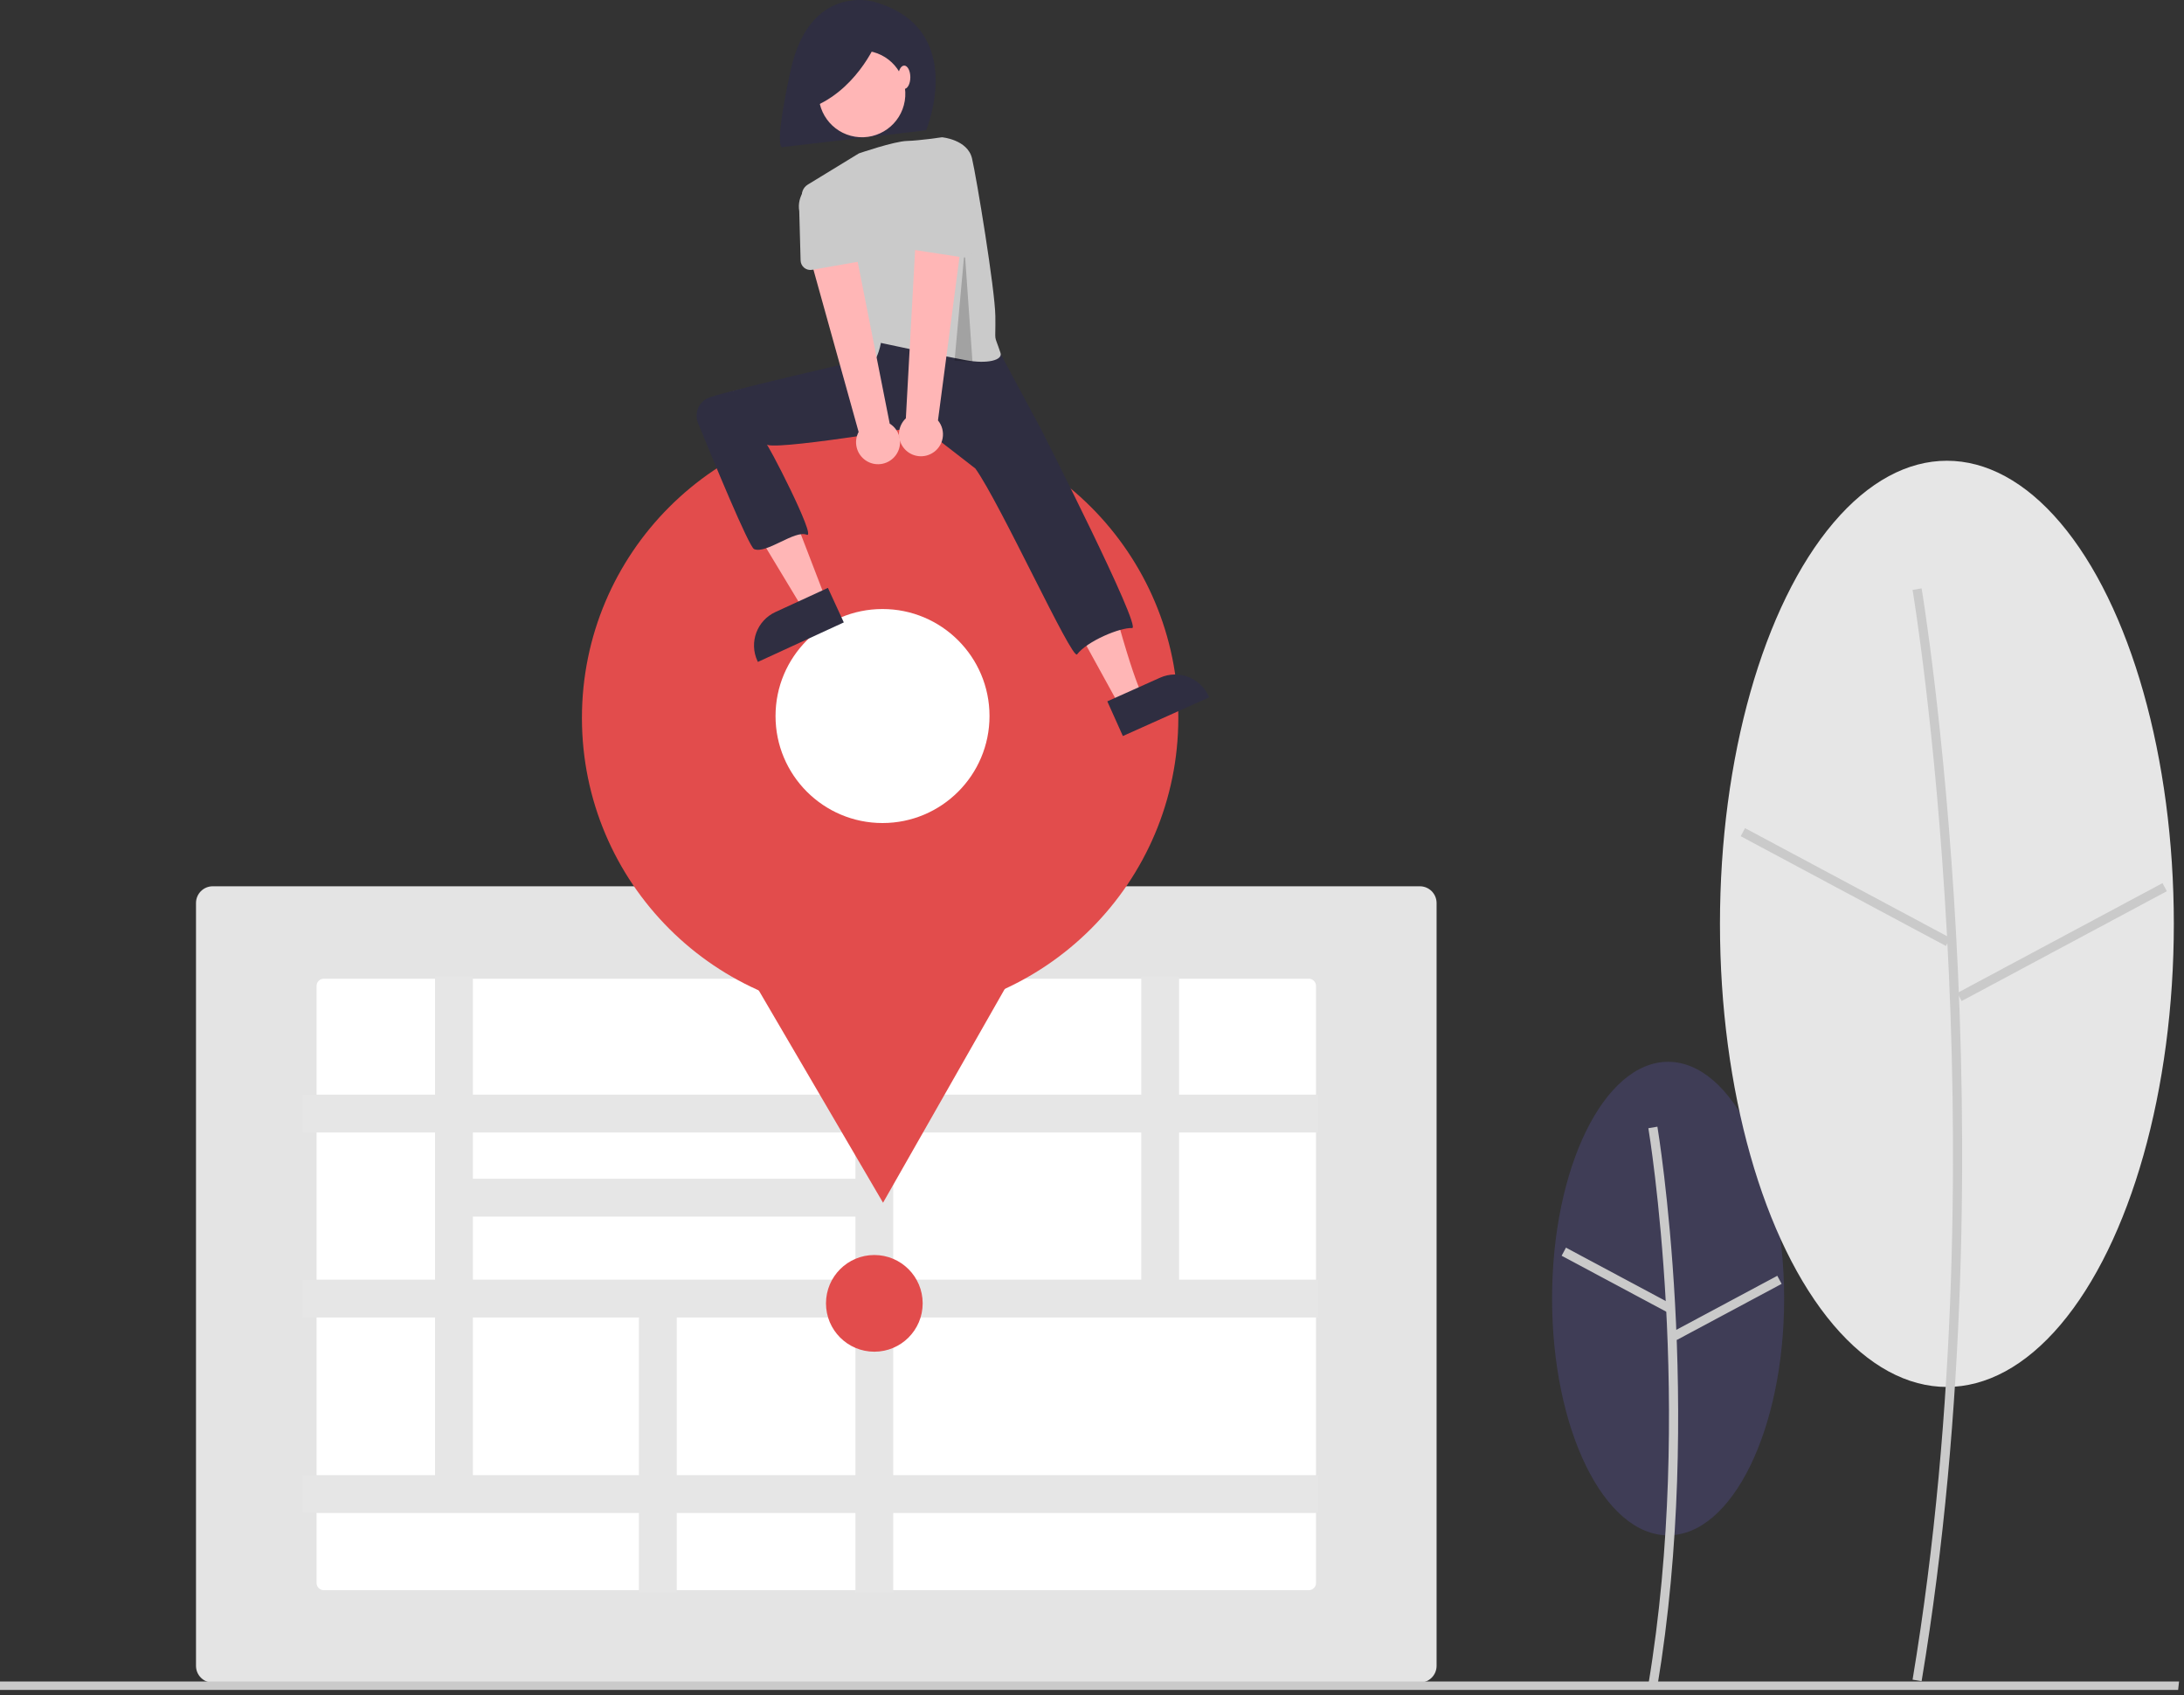 <svg width="259" height="201" viewBox="0 0 259 201" fill="none" xmlns="http://www.w3.org/2000/svg">
<rect x="0" y="0" width="259" height="201" fill="#333333" stroke="none"/>
<ellipse cx="197.821" cy="153.978" rx="13.76" ry="28.075" fill="#3F3D56"/>
<path d="M196.551 199.933C202.062 166.869 196.606 133.924 196.551 133.595L195.479 133.777C195.534 134.104 200.958 166.876 195.478 199.755L196.551 199.933Z" fill="#CACACA"/>
<path d="M185.194 148.9L185.707 147.941L198.15 154.596L197.637 155.555L185.194 148.9Z" fill="#CACACA"/>
<path d="M198.328 157.934L210.769 151.275L211.282 152.234L198.841 158.893L198.328 157.934Z" fill="#CACACA"/>
<ellipse cx="230.882" cy="109.545" rx="26.912" ry="54.912" fill="#E6E6E6"/>
<path d="M227.884 199.342C238.649 134.757 227.993 70.408 227.884 69.765L226.812 69.947C226.921 70.588 237.545 134.764 226.812 199.164L227.884 199.342Z" fill="#CACACA"/>
<path d="M206.43 99.154L206.943 98.195L231.279 111.212L230.767 112.171L206.43 99.154Z" fill="#CACACA"/>
<path d="M232.117 117.74L256.451 104.716L256.964 105.675L232.631 118.699L232.117 117.74Z" fill="#CACACA"/>
<path d="M168.378 199.515H25.23C24.133 199.513 23.245 198.625 23.244 197.529V107.076C23.245 105.979 24.133 105.091 25.23 105.09H168.378C169.474 105.091 170.363 105.979 170.364 107.076V197.529C170.363 198.625 169.474 199.513 168.378 199.515Z" fill="#E4E4E4"/>
<path d="M38.394 116.051C37.924 116.051 37.543 116.432 37.543 116.902V187.703C37.543 188.172 37.924 188.553 38.394 188.554H155.214C155.684 188.553 156.064 188.172 156.065 187.703V116.902C156.064 116.432 155.684 116.051 155.214 116.051H38.394Z" fill="white"/>
<path fill-rule="evenodd" clip-rule="evenodd" d="M156.348 129.8V134.286H139.828V151.734H156.348V156.22H105.93V174.914H156.348V179.401H105.93V188.837H101.444V179.401H80.257V188.837H75.771V179.401H35.907V174.914H51.593V156.22H35.907V151.734H51.593V134.286H35.907V129.8H51.593V115.767H56.08V129.8H101.444V115.767H105.93V129.8H135.342V115.767H139.828V129.8H156.348ZM101.444 139.77V134.286H56.08V139.77H101.444ZM56.08 144.256H101.444V151.734H56.08V144.256ZM56.08 156.22V174.914H75.771V156.22H56.08ZM101.444 174.914H80.257V156.22H101.444V174.914ZM105.93 151.734H135.342V134.286H105.93V151.734Z" fill="#E6E6E6"/>
<circle cx="103.687" cy="154.545" r="5.733" fill="#E24C4C"/>
<path d="M258.303 200.381H0V199.381H258.415L258.303 200.381Z" fill="#CACACA"/>
<circle cx="104.374" cy="85.126" r="35.363" fill="#E24C4C"/>
<path d="M104.72 142.613L93.547 123.528L82.375 104.443L104.489 104.31L126.604 104.177L115.662 123.395L104.72 142.613Z" fill="#E24C4C"/>
<circle cx="104.658" cy="84.903" r="12.688" fill="white"/>
<path d="M103.556 0.182C103.556 0.182 95.989 -1.95 93.751 8.388C91.513 18.726 92.934 17.424 92.934 17.424L109.827 15.452C109.827 15.452 114.906 3.326 103.556 0.182Z" fill="#2F2E41"/>
<path d="M92.551 45.535C92.551 45.535 81.135 46.064 83.112 50.545C83.252 50.861 83.382 51.158 83.502 51.435C84.916 54.681 86.542 57.829 88.372 60.86L95.388 72.486L97.941 71.067L90.756 52.39L97.215 51.863L92.551 45.535Z" fill="#FFB6B6"/>
<path d="M122.652 50.281L126.342 58.321C126.342 58.321 129.11 61.089 132.141 72.16C135.172 83.231 135.831 82.835 135.831 82.835L132.835 83.833L120.543 61.484L114.48 53.84L116.325 49.754L122.652 50.281Z" fill="#FFB6B6"/>
<path d="M118.171 41.055L123.473 50.925C123.473 50.925 135.496 74.55 134.254 74.472C132.857 74.383 128.933 76.011 127.729 77.592C127.147 78.355 118.651 59.72 115.666 55.553L109.208 50.545C109.208 50.545 90.872 53.631 90.849 52.627C90.838 52.136 96.92 63.93 95.672 63.408C94.25 62.812 90.905 65.709 89.431 65.11C88.822 64.862 84.523 54.44 82.783 50.169C82.331 49.064 82.794 47.796 83.853 47.244C85.161 46.564 103.331 42.415 103.331 42.415L103.014 40.792L104.332 38.156L118.171 41.055Z" fill="#2F2E41"/>
<circle cx="102.223" cy="11.136" r="5.14" transform="rotate(-80.783 102.223 11.136)" fill="#FFB6B6"/>
<path d="M118.651 41.847C118.934 42.698 117.096 43.188 114.534 42.709C112.317 42.295 109.891 41.804 107.977 41.406C105.928 40.978 104.463 40.66 104.463 40.66C104.463 40.66 103.936 43.955 102.223 43.559C100.747 43.219 96.335 27.811 95.143 23.552C94.963 22.913 95.231 22.233 95.798 21.887L101.856 18.188C101.856 18.188 106.032 16.754 107.554 16.713C109.076 16.672 111.712 16.277 111.712 16.277C111.712 16.277 114.744 16.541 115.271 18.781C115.798 21.022 117.998 34.306 118.039 37.496C118.083 40.996 117.8 39.294 118.651 41.847Z" fill="#CACACA"/>
<path d="M104.145 4.534C104.145 4.534 102.013 10.183 96.791 12.527L95.938 7.518L104.145 4.534Z" fill="#2F2E41"/>
<ellipse cx="107.231" cy="9.16" rx="0.725" ry="1.384" fill="#FFB6B6"/>
<path d="M100.066 73.803L89.877 78.488L89.817 78.359C88.811 76.169 89.77 73.577 91.96 72.57L91.96 72.57L98.183 69.709L100.066 73.803Z" fill="#2F2E41"/>
<path d="M131.316 83.162L137.566 80.361L137.567 80.36C139.766 79.374 142.349 80.358 143.335 82.558L143.393 82.688L133.16 87.275L131.316 83.162Z" fill="#2F2E41"/>
<path opacity="0.2" d="M114.395 29.648L113.202 42.772L115.323 42.872L114.395 29.648Z" fill="black"/>
<path d="M106.078 54.166C106.59 53.594 106.822 52.826 106.713 52.066C106.603 51.307 106.163 50.636 105.511 50.232L100.927 27.076L95.662 29.09L101.824 51.218C101.205 52.385 101.556 53.83 102.642 54.581C103.727 55.334 105.203 55.155 106.078 54.166Z" fill="#FFB6B6"/>
<path d="M102.086 30.978L96.306 31.996C95.973 32.055 95.632 31.966 95.37 31.752C95.108 31.538 94.952 31.221 94.943 30.884L94.783 25.034C94.484 23.28 95.661 21.616 97.414 21.312C99.167 21.009 100.835 22.181 101.143 23.933L102.987 29.467C103.094 29.787 103.056 30.139 102.883 30.429C102.71 30.719 102.419 30.92 102.086 30.978H102.086Z" fill="#CACACA"/>
<path d="M110.51 53.758C111.178 53.381 111.644 52.727 111.784 51.973C111.924 51.219 111.722 50.442 111.234 49.85L114.317 26.447L108.685 26.666L107.425 49.602C106.465 50.509 106.335 51.99 107.122 53.05C107.909 54.11 109.364 54.414 110.51 53.758H110.51Z" fill="#FFB6B6"/>
<path d="M114.164 30.515L108.363 29.626C108.029 29.575 107.733 29.381 107.554 29.095C107.375 28.808 107.329 28.458 107.428 28.135L109.153 22.543C109.432 20.786 111.081 19.587 112.838 19.861C114.596 20.136 115.8 21.782 115.53 23.54L115.502 29.372C115.501 29.71 115.352 30.031 115.095 30.25C114.838 30.47 114.498 30.566 114.164 30.515Z" fill="#CACACA"/>
</svg>
